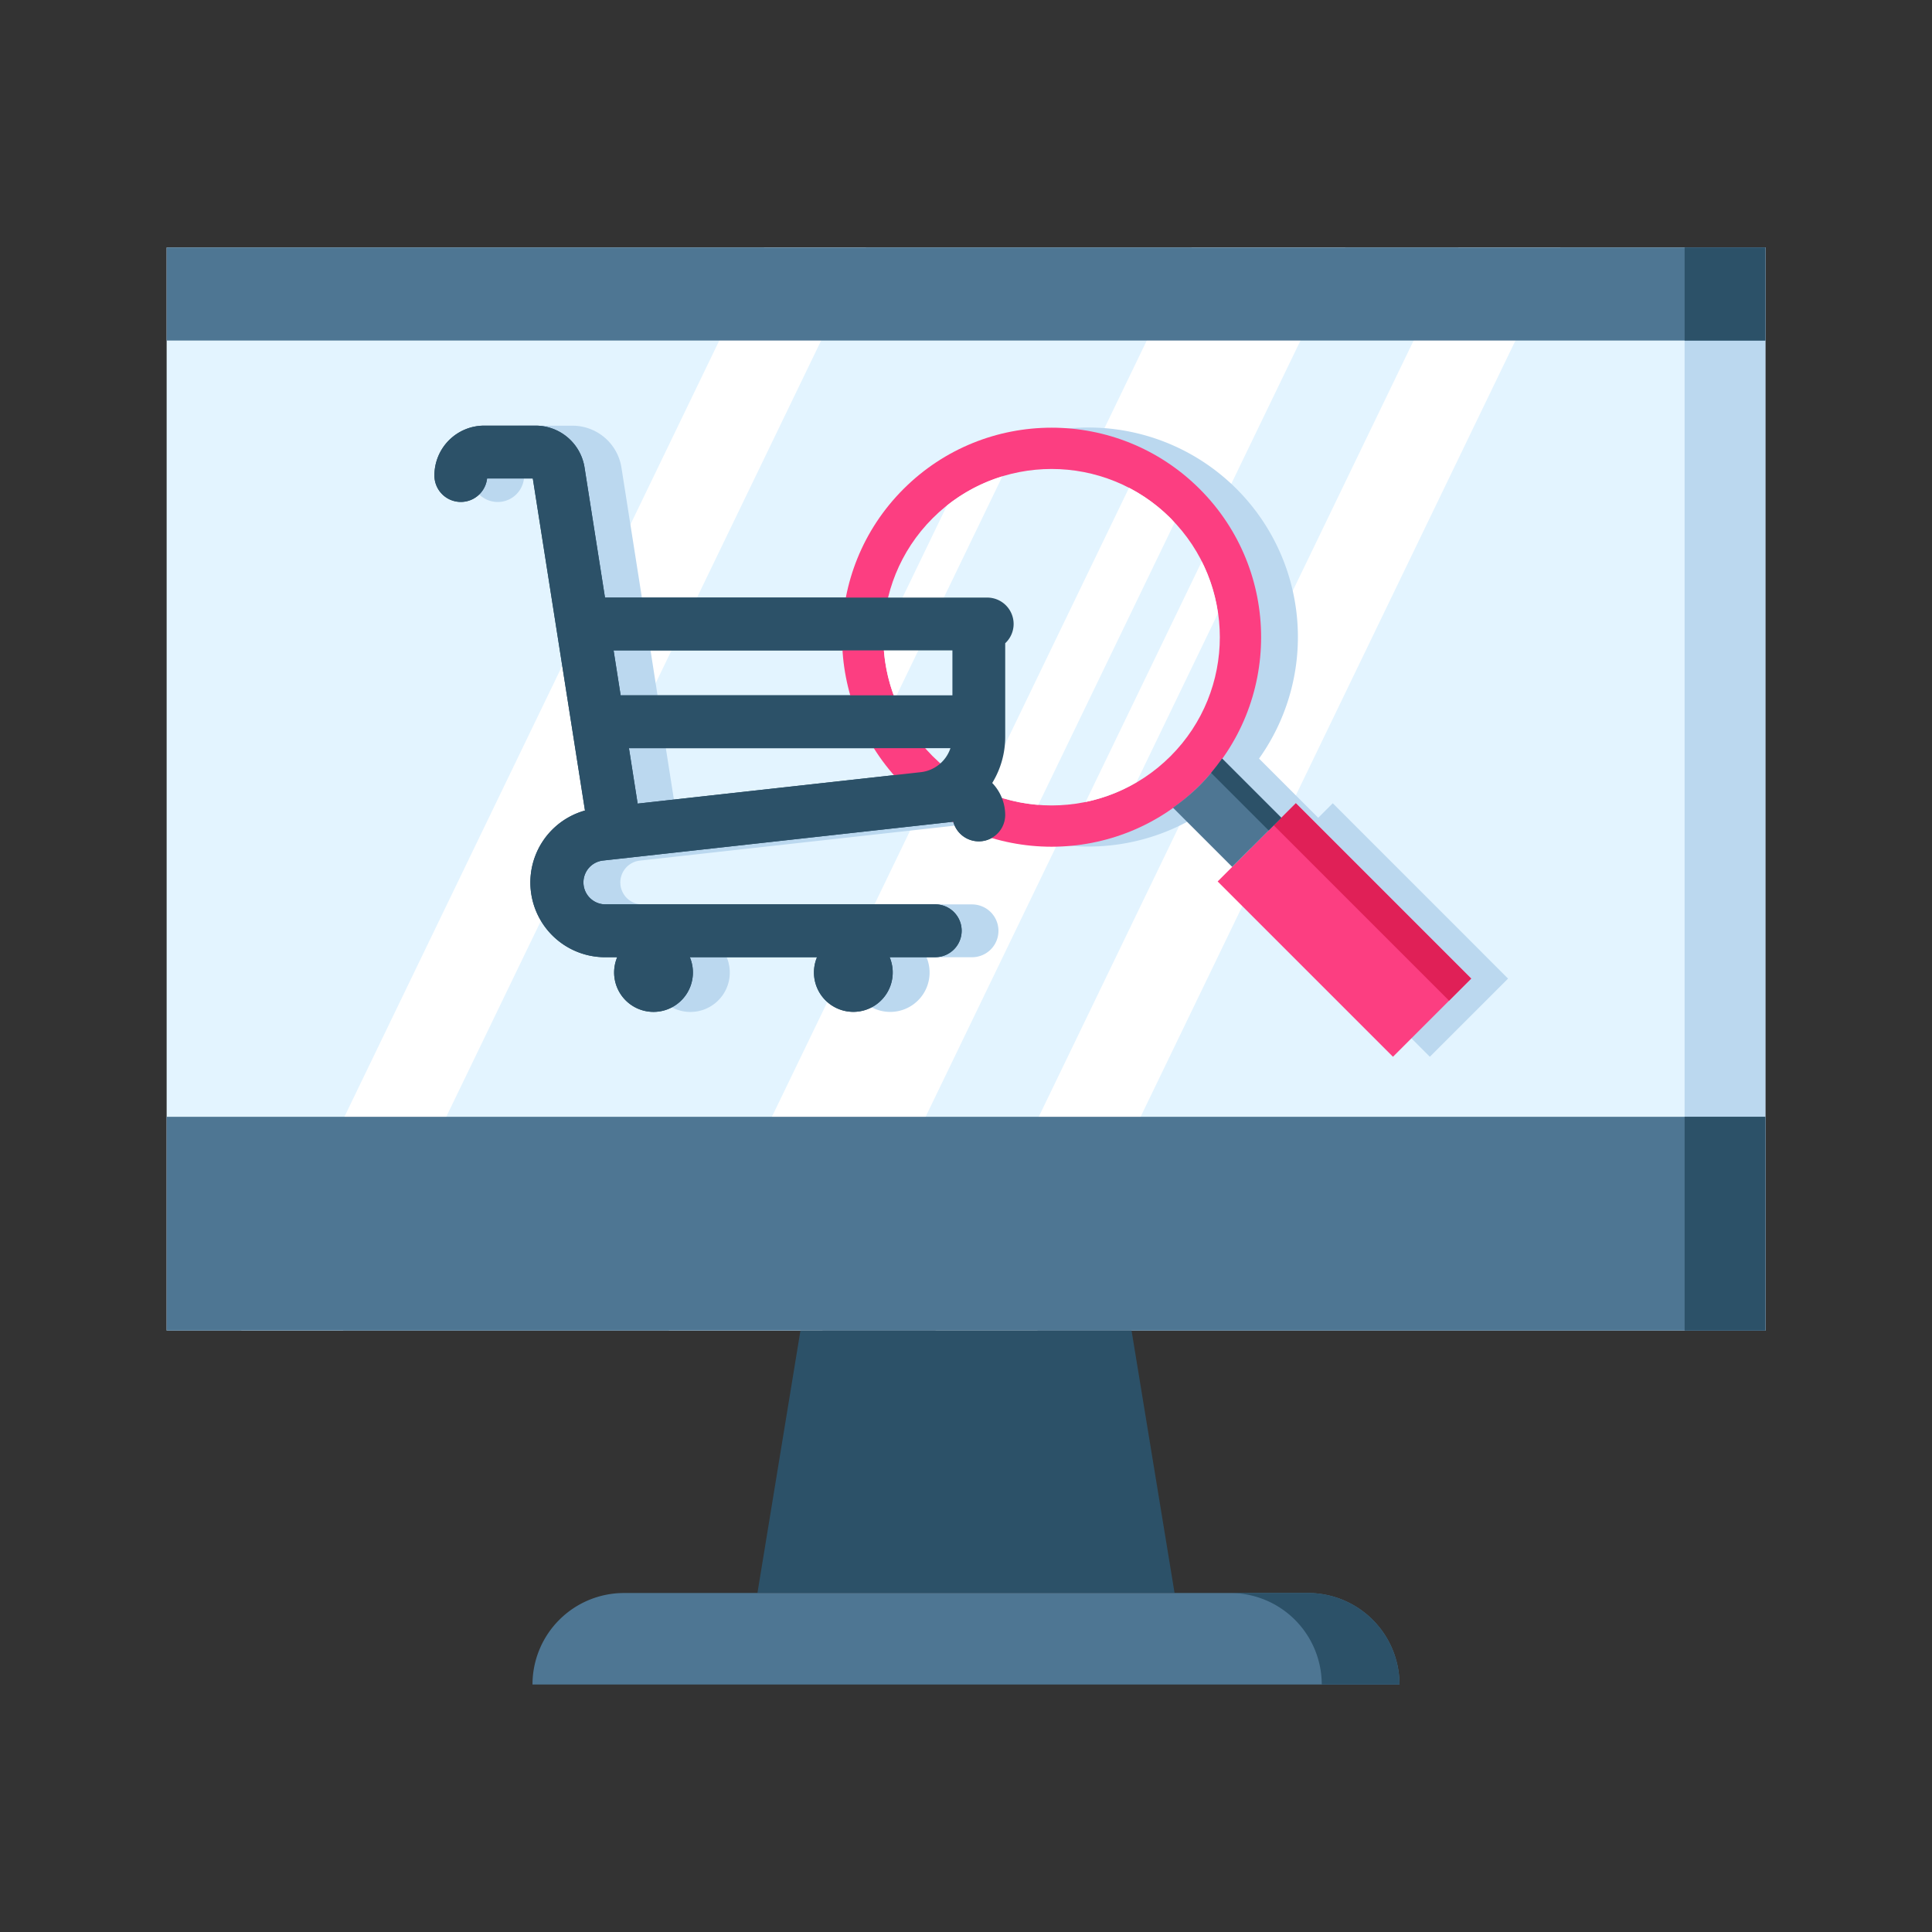 <svg id="Layer_1" data-name="Layer 1" xmlns="http://www.w3.org/2000/svg" viewBox="0 0 128 128"><rect x="0" y="0" width="128" height="128" fill="#333333" stroke="none"/><title>SEARCH</title><rect x="11.041" y="16.396" width="105.919" height="71.756" style="fill:#e3f4ff"/><polygon points="15.979 88.152 22.727 88.152 57.38 16.396 50.632 16.396 15.979 88.152" style="fill:#fff"/><polygon points="89.138 16.396 78.954 16.396 44.302 88.152 54.485 88.152 89.138 16.396" style="fill:#fff"/><polygon points="103.381 16.396 96.634 16.396 61.981 88.152 68.728 88.152 103.381 16.396" style="fill:#fff"/><rect x="111.61" y="16.396" width="5.35" height="71.756" style="fill:#bbd8ef"/><rect x="11.041" y="16.396" width="105.919" height="6.165" style="fill:#4e7693"/><rect x="11.041" y="73.991" width="105.919" height="14.161" style="fill:#4e7693"/><rect x="111.61" y="73.991" width="5.35" height="14.161" style="fill:#2c5168"/><rect x="111.61" y="16.396" width="5.35" height="6.165" style="fill:#2c5168"/><polygon points="74.968 88.152 53.032 88.152 50.182 105.541 77.818 105.541 74.968 88.152" style="fill:#2c5168"/><path d="M41.342,105.541H86.658a6.063,6.063,0,0,1,6.063,6.063v0a0,0,0,0,1,0,0H35.279a0,0,0,0,1,0,0v0a6.063,6.063,0,0,1,6.063-6.063Z" style="fill:#4e7693"/><path d="M86.658,105.541H81.506a6.063,6.063,0,0,1,6.063,6.063h5.153A6.063,6.063,0,0,0,86.658,105.541Z" style="fill:#2c5168"/><path d="M69.6,41.341a1.75,1.75,0,0,0-1.75-1.75H42.526l-1.352-8.6a3.284,3.284,0,0,0-3.26-2.787H34.525a3.3,3.3,0,0,0-3.3,3.3,1.75,1.75,0,0,0,3.489.2h3.029l3.456,22a4.95,4.95,0,0,0,1.179,9.715h.958a2.61,2.61,0,1,0,4.809,0h8.43a2.609,2.609,0,1,0,4.808,0H64.4a1.75,1.75,0,0,0,0-3.5H42.494a1.456,1.456,0,0,1-.116-2.9L65.6,54.441a1.75,1.75,0,0,0,3.441-.451,3.083,3.083,0,0,0-.86-2.116,5.84,5.84,0,0,0,.86-3.058v-6.2A1.74,1.74,0,0,0,69.6,41.341ZM44.69,53.238l-.577-3.673h21.3a2.347,2.347,0,0,1-1.968,1.594l-13.981,1.55ZM65.542,43.091v2.974H43.563L43.1,43.091Z" style="fill:#bbd8ef"/><path d="M88.3,53.217l-.963.963h0l-3.922-3.922h0a13.881,13.881,0,1,0-3.254,3.254l3.916,3.928-.957.957L94.731,70.013,98.448,66.3l1.465-1.465Z" style="fill:#bbd8ef"/><path d="M67.155,41.341a1.75,1.75,0,0,0-1.75-1.75H40.082l-1.352-8.6A3.284,3.284,0,0,0,35.47,28.2H32.081a3.3,3.3,0,0,0-3.3,3.3,1.75,1.75,0,0,0,3.489.2H35.3l3.456,22a4.95,4.95,0,0,0,1.179,9.715h.958a2.61,2.61,0,1,0,4.809,0h8.43a2.609,2.609,0,1,0,4.808,0h3.022a1.75,1.75,0,0,0,0-3.5H40.05a1.456,1.456,0,0,1-.116-2.9l23.223-2.574a1.75,1.75,0,0,0,3.441-.451,3.083,3.083,0,0,0-.86-2.116,5.84,5.84,0,0,0,.86-3.058v-6.2A1.74,1.74,0,0,0,67.155,41.341Zm-24.909,11.9-.577-3.673h21.3A2.347,2.347,0,0,1,61,51.159l-13.981,1.55ZM63.1,43.091v2.974H41.119l-.467-2.974Z" style="fill:#2c5168"/><circle cx="69.671" cy="42.216" r="13.881" transform="translate(-9.445 61.63) rotate(-45)" style="fill:#fc3e81"/><circle cx="69.671" cy="42.216" r="11.146" transform="translate(-9.445 61.63) rotate(-45)" style="fill:#e3f4ff"/><rect x="85.407" y="53.402" width="7.327" height="16.426" transform="translate(-17.48 81.029) rotate(-45)" style="fill:#fc3e81"/><rect x="89.893" y="51.544" width="2.072" height="16.427" transform="translate(-15.622 81.799) rotate(-45)" style="fill:#e02057"/><path d="M79.487,52.031a13.911,13.911,0,0,1-1.773,1.482l3.922,3.922L84.89,54.18l-3.922-3.922A13.911,13.911,0,0,1,79.487,52.031Z" style="fill:#4e7693"/><path d="M80.968,50.258q-.345.484-.731.947l3.814,3.814.839-.839Z" style="fill:#2c5168"/><path d="M75.291,51.829l5.4-11.186A11.1,11.1,0,0,0,79.619,37.2l-7.693,15.93A11.082,11.082,0,0,0,75.291,51.829Z" style="fill:#fff"/><path d="M58.525,42.218a11.165,11.165,0,0,0,.773,4.069l7.113-14.729a11.067,11.067,0,0,0-3.673,1.935Z" style="fill:#fff"/><path d="M65.113,52.377a11.125,11.125,0,0,0,3.677.943l9.027-18.693c-.09-.1-.171-.2-.265-.293A11.135,11.135,0,0,0,74.8,32.319Z" style="fill:#fff"/><path d="M67.155,41.341a1.75,1.75,0,0,0-1.75-1.75H40.082l-1.352-8.6A3.284,3.284,0,0,0,35.47,28.2H32.081a3.3,3.3,0,0,0-3.3,3.3,1.75,1.75,0,0,0,3.489.2H35.3l3.456,22a4.95,4.95,0,0,0,1.179,9.715h.958a2.61,2.61,0,1,0,4.809,0h8.43a2.609,2.609,0,1,0,4.808,0h3.022a1.75,1.75,0,0,0,0-3.5H40.05a1.456,1.456,0,0,1-.116-2.9l23.223-2.574a1.75,1.75,0,0,0,3.441-.451,3.083,3.083,0,0,0-.86-2.116,5.84,5.84,0,0,0,.86-3.058v-6.2A1.74,1.74,0,0,0,67.155,41.341Zm-24.909,11.9-.577-3.673h21.3A2.347,2.347,0,0,1,61,51.159l-13.981,1.55ZM63.1,43.091v2.974H41.119l-.467-2.974Z" style="fill:#2c5168"/></svg>